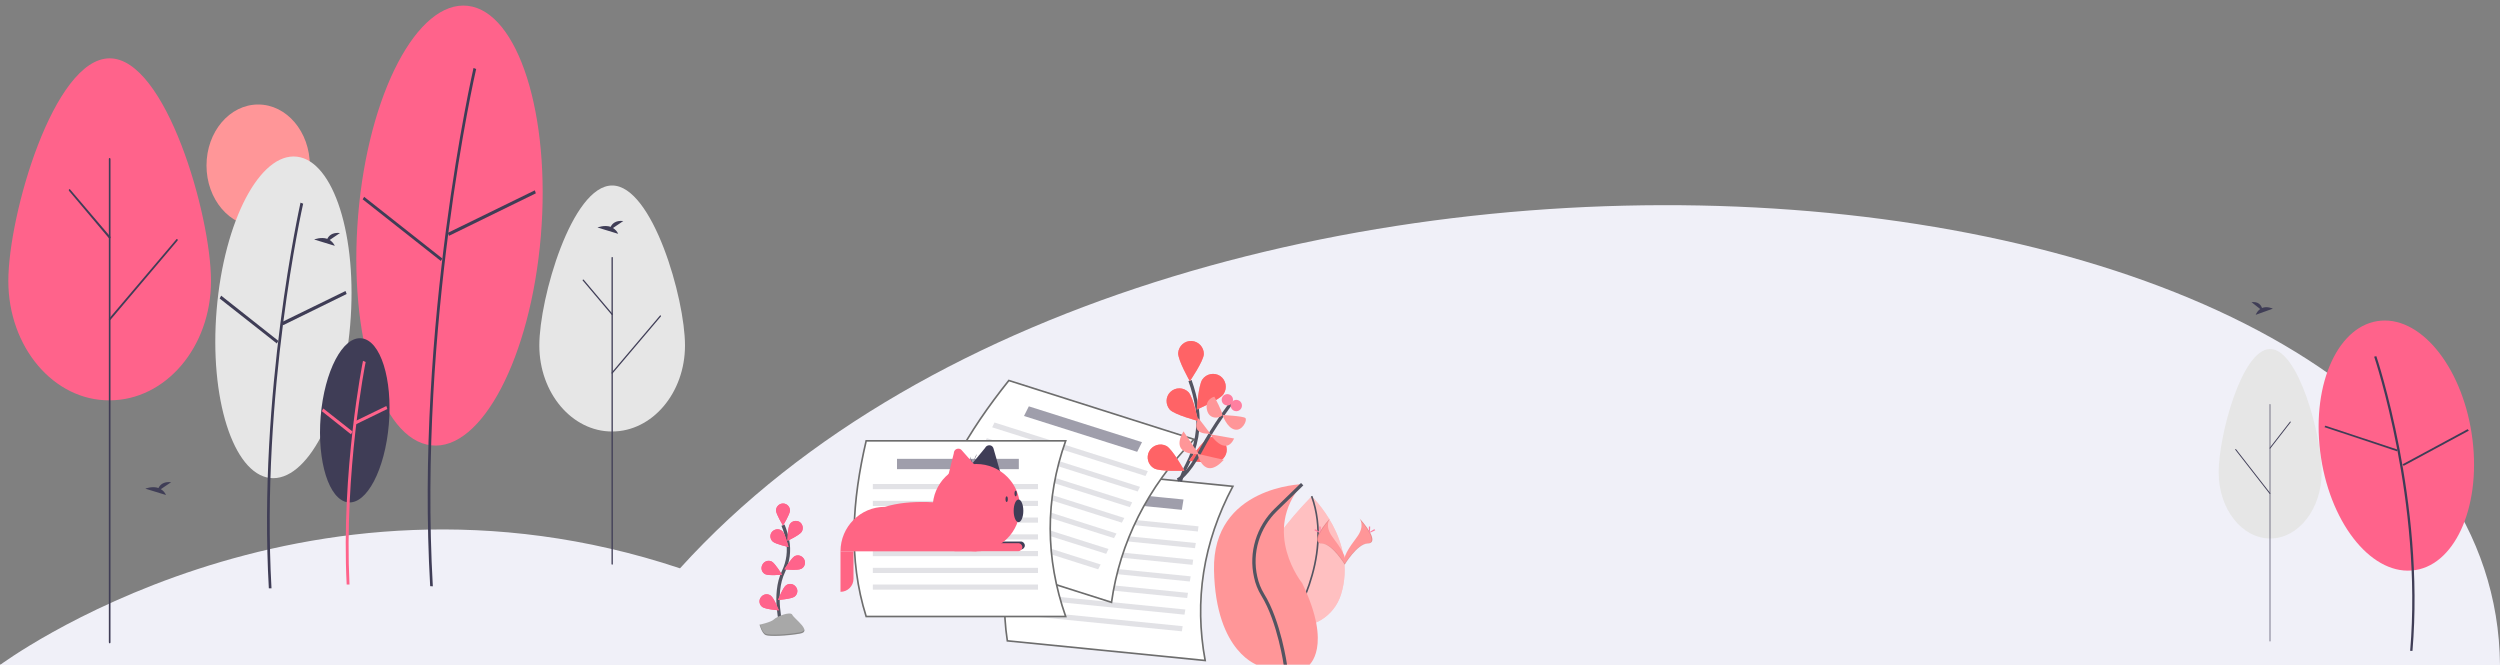 <?xml version="1.0" encoding="utf-8"?>
<!-- Generator: Adobe Illustrator 19.2.1, SVG Export Plug-In . SVG Version: 6.00 Build 0)  -->
<svg version="1.1" id="ba852881-1fdd-4058-baca-f1caa98e12dd"
	 xmlns="http://www.w3.org/2000/svg" xmlns:xlink="http://www.w3.org/1999/xlink" x="0px" y="0px" viewBox="0 0 1500 398.8"
	 style="enable-background:new 0 0 1500 398.8;" xml:space="preserve">
<rect x="0" y="0" width="1500" height="398.8" fill="#808080" stroke="none"/>
<style type="text/css">
	.st0{fill:#F0F0F8;}
	.st1{fill:#E6E6E6;}
	.st2{fill:#3F3D56;}
	.st3{fill:#FF638B;}
	.st4{fill:#FF9698;}
	.st5{fill:#FFFFFF;stroke:#6D6D6D;stroke-miterlimit:10;}
	.st6{fill:#9F9EAB;}
	.st7{opacity:0.3;fill:#9F9EAB;enable-background:new    ;}
	.st8{fill:none;stroke:#535461;stroke-width:2;stroke-miterlimit:10;}
	.st9{fill:#FF6366;}
	.st10{fill:#FF7FA0;}
	.st11{fill:#FF6584;}
	.st12{opacity:0.4;fill:#FFFFFF;enable-background:new    ;}
	.st13{fill:none;stroke:#535461;stroke-miterlimit:10;}
	.st14{opacity:0.1;enable-background:new    ;}
	.st15{fill:#A8A8A8;}
	.st16{opacity:0.2;enable-background:new    ;}
</style>
<path class="st0" d="M408,341C180,265,0,399,0,399h1500l0,0C1497,74,705,13,408,341z"/>
<path class="st1" d="M1393,283.4c0-21.9-13.9-74-30.9-74s-30.9,52-30.9,74s13.9,39.7,31,39.7C1379.1,323.1,1393,305.3,1393,283.4
	L1393,283.4z"/>
<path class="st2" d="M1362,384.9c0.1,0,0.2-0.1,0.2-0.3l0,0V242.7c0-0.1-0.1-0.3-0.2-0.3s-0.2,0.1-0.2,0.3v141.8
	C1361.7,384.7,1361.9,384.9,1362,384.9L1362,384.9z"/>
<path class="st2" d="M1362,269.2c0.1,0,0.1,0,0.2-0.1l12.2-15.7c0.1-0.1,0.1-0.3,0-0.4c-0.1-0.1-0.2-0.1-0.4,0l-12.2,15.7
	c-0.1,0.1-0.1,0.3,0,0.4C1361.9,269.1,1362,269.2,1362,269.2L1362,269.2z"/>
<path class="st2" d="M1362,296.4c0.1,0,0.2-0.1,0.2-0.3s0-0.1-0.1-0.3l-20.5-26.3c-0.1-0.1-0.2-0.1-0.4,0c-0.1,0.1-0.1,0.3,0,0.4
	l20.5,26.3C1361.9,296.4,1362,296.4,1362,296.4z"/>
<path class="st3" d="M1483.5,263.8c-5.1-41.4-29.6-73.4-54.9-71.4s-41.6,37.2-36.5,78.5c5.1,41.4,29.6,73.4,54.9,71.4
	C1472.3,340.4,1488.6,305.1,1483.5,263.8z"/>
<path class="st2" d="M1447.5,390.4c7.5-89.6-21.4-175.9-21.7-176.7l-1.3,0.3c0.3,0.9,29.1,87.1,21.6,176.5h1.4V390.4z"/>
<polygon class="st2" points="1438.7,269.8 1395.2,255.4 1394.7,256.3 1438.2,270.8 "/>
<polygon class="st2" points="1481.3,258.4 1480.6,257.5 1441.5,278.6 1442.2,279.5 "/>
<g>
	<path class="st3" d="M5,168.6C5,129,32.2,35,65.8,35s60.8,93.9,60.8,133.6s-27.3,71.6-60.9,71.6C32.2,240.4,5,208.2,5,168.6
		L5,168.6z"/>
	<path class="st2" d="M65.8,386c-0.3,0-0.5-0.3-0.5-0.7V95.5c0-0.5,0.2-0.7,0.5-0.7s0.5,0.3,0.5,0.7v290
		C66.3,385.7,66.1,386,65.8,386z"/>
	<path class="st2" d="M65.8,143.1c-0.2,0-0.3,0-0.4-0.1l-24-28.5c-0.2-0.3-0.2-0.6,0-0.8c0.2-0.3,0.5-0.3,0.7,0l0,0L66.2,142
		c0.2,0.3,0.2,0.6,0,0.8C66.1,142.9,66,143.1,65.8,143.1L65.8,143.1z"/>
	<path class="st2" d="M65.8,192.1c-0.3,0-0.5-0.3-0.5-0.6c0-0.1,0.1-0.3,0.2-0.4l40.3-47.5c0.2-0.3,0.5-0.3,0.7,0s0.2,0.6,0,0.8l0,0
		L66.2,192C66.1,192.1,66,192.1,65.8,192.1z"/>
	<path class="st1" d="M323.6,207.3c0-28.5,19.6-96,43.7-96s43.7,67.6,43.7,96s-19.6,51.6-43.8,51.6
		C343.2,258.9,323.6,235.8,323.6,207.3L323.6,207.3z"/>
	<path class="st2" d="M367.3,338.8c-0.2,0-0.4-0.1-0.4-0.4l0,0V154.6c0-0.3,0.2-0.4,0.4-0.4s0.4,0.1,0.4,0.4v183.8
		C367.7,338.7,367.5,338.8,367.3,338.8L367.3,338.8z"/>
	<path class="st2" d="M367.3,189c-0.1,0-0.2,0-0.3-0.1l-17.3-20.5c-0.2-0.1-0.2-0.4,0-0.6c0.2-0.1,0.4-0.1,0.5,0l17.3,20.5
		c0.2,0.1,0.2,0.4,0,0.6C367.5,188.8,367.4,189,367.3,189L367.3,189z"/>
	<path class="st2" d="M367.3,224.2c-0.2,0-0.4-0.1-0.4-0.4c0-0.1,0.1-0.3,0.1-0.3l29-34.2c0.2-0.1,0.4-0.1,0.5,0s0.2,0.4,0,0.6
		l-29,34.2C367.5,224.2,367.4,224.2,367.3,224.2z"/>
	<ellipse class="st4" cx="154.9" cy="99.3" rx="31" ry="36.6"/>
	<path class="st1" d="M130,185.7c4.5-53.3,26-94.2,48.1-91.7s36.5,47.8,32,101.1s-26,94.2-48.1,91.7
		C139.9,284.1,125.5,238.9,130,185.7z"/>
	<path class="st2" d="M161.3,353c-6.6-117.2,18.8-230.2,19-231.4l1.6,0.6c-0.3,1.1-25.5,113.9-19,230.8H161.3z"/>
	<polygon class="st2" points="169.2,193.2 207.3,174.6 208,176.4 169.9,195.1 	"/>
	<polygon class="st2" points="131.8,179.1 132.7,177.4 167,204.5 166.1,206.1 	"/>
	<path class="st3" d="M214.9,129C221,56.2,250.5,0,280.7,3.5s49.9,65.5,43.8,138.2s-35.6,129-65.8,125.5
		C228.4,263.8,208.8,201.9,214.9,129z"/>
	<path class="st2" d="M258.1,351.7c-9-157.6,25.7-309.4,26-310.9l1.6,0.6c-0.4,1.5-34.9,153.1-26,310.4L258.1,351.7z"/>
	<polygon class="st2" points="268.7,139.7 320.9,114.2 321.5,116 269.4,141.5 	"/>
	<polygon class="st2" points="217.6,119.6 218.5,118.1 265.4,155.1 264.5,156.6 	"/>
	<path class="st2" d="M367.8,136.8l6.2-4.2c-4.8-0.5-6.8,1.8-7.6,3.5c-3.8-1.3-7.9,0.4-7.9,0.4l12.4,3.8
		C370.3,138.9,369.2,137.7,367.8,136.8z"/>
	<path class="st2" d="M197.8,144l6.2-4.2c-4.8-0.5-6.8,1.8-7.6,3.5c-3.8-1.3-7.9,0.4-7.9,0.4l12.4,3.8
		C200.3,146.2,199.2,144.9,197.8,144z"/>
	<path class="st2" d="M96.5,293.5l6.2-4.2c-4.8-0.5-6.8,1.8-7.6,3.5c-3.8-1.3-7.9,0.4-7.9,0.4l12.4,3.8
		C99,295.6,98,294.4,96.5,293.5z"/>
	<path class="st2" d="M192.4,249.8c2.3-27.2,13.3-48.2,24.6-46.8c11.3,1.3,18.6,24.4,16.3,51.6s-13.3,48.2-24.6,46.8
		C197.4,299.9,190.2,277,192.4,249.8z"/>
	<path class="st3" d="M208,350.7c-3.4-68,9.6-133.5,9.8-134.2l1.6,0.7c-0.2,0.7-13,65.9-9.7,133.5H208L208,350.7z"/>
	<polygon class="st3" points="212.3,253.1 231.8,243.6 232.4,245.4 212.9,254.9 	"/>
	<polygon class="st3" points="193.1,246.7 194,245.1 211.5,258.9 210.6,260.6 	"/>
</g>
<g>
	<path class="st5" d="M723.1,396.3l-118.7-11.8C599,349,607.1,314.4,621,280l118.7,11.8C721.8,325.6,716.5,360.5,723.1,396.3z"/>
	<polygon class="st6" points="636.6,298.7 637.6,292.5 710.1,299.7 709.1,305.9 	"/>
	<polygon class="st7" points="620.3,309.1 620.8,306 719.1,315.8 718.7,318.9 	"/>
	<polygon class="st7" points="618.7,319.1 619.2,316 717.5,325.8 717,328.9 	"/>
	<polygon class="st7" points="617.1,329 617.6,326 715.9,335.8 715.5,338.9 	"/>
	<polygon class="st7" points="615.6,339 616,336 714.4,345.8 713.9,348.9 	"/>
	<polygon class="st7" points="614,349 614.5,345.9 712.8,355.7 712.3,358.8 	"/>
	<polygon class="st7" points="612.4,359 612.9,355.9 711.2,365.7 710.7,368.8 	"/>
	<polygon class="st7" points="610.8,369 611.3,365.9 709.6,375.7 709.1,378.8 	"/>
	<path class="st5" d="M666.9,361.4l-111.1-35.3c6.1-35.4,25.1-67.2,49.5-97.8l111.1,35.3C688.2,292.7,672,325.4,666.9,361.4z"/>
	<polygon class="st6" points="614.4,249.6 617.3,243.8 685.2,265.3 682.3,271.1 	"/>
	<polygon class="st7" points="595.3,256.4 596.7,253.5 688.7,282.7 687.3,285.6 	"/>
	<polygon class="st7" points="590.6,265.7 592.1,262.9 684,292.1 682.6,294.9 	"/>
	<polygon class="st7" points="585.9,275.1 587.3,272.2 679.3,301.4 677.9,304.3 	"/>
	<polygon class="st7" points="581.1,284.4 582.6,281.5 674.6,310.8 673.1,313.6 	"/>
	<polygon class="st7" points="576.4,293.7 577.9,290.8 669.9,320.1 668.4,322.9 	"/>
	<polygon class="st7" points="571.7,303.1 573.1,300.2 665.1,329.4 663.7,332.3 	"/>
	<polygon class="st7" points="567,312.4 568.4,309.5 660.4,338.7 658.9,341.6 	"/>
	<path class="st5" d="M639.4,369.9H519.7c-10.9-34.7-8.3-69.8,0-105.4h119.7C626.9,299.8,627.2,334.9,639.4,369.9z"/>
	<rect x="538.2" y="275.3" class="st6" width="73.1" height="6.2"/>
	<rect x="523.7" y="290.4" class="st7" width="99.1" height="3.1"/>
	<rect x="523.7" y="300.5" class="st7" width="99.1" height="3.1"/>
	<rect x="523.7" y="310.5" class="st7" width="99.1" height="3.1"/>
	<rect x="523.7" y="320.6" class="st7" width="99.1" height="3.1"/>
	<rect x="523.7" y="330.6" class="st7" width="99.1" height="3.1"/>
	<rect x="523.7" y="340.7" class="st7" width="99.1" height="3.1"/>
	<rect x="523.7" y="350.7" class="st7" width="99.1" height="3.1"/>
</g>
<g>
	<path class="st8" d="M708.2,288.8c1-3.5,2.4-6.9,4.1-10.1c5.5-10.5,7.7-22.4,5.9-34.1c-0.9-5.6-2.3-11-4.2-16.3"/>
	<path class="st4" d="M722.3,212.5c-0.2,4.2-8.4,16.2-8.4,16.2s-7.2-12.6-7-16.9c0.3-4.2,3.9-7.5,8.2-7.2
		C719.2,204.9,722.4,208.4,722.3,212.5z"/>
	<path class="st4" d="M734,236.6c-2.5,3.5-15.9,9.1-15.9,9.1s0.9-14.5,3.3-18c2.4-3.5,7.2-4.4,10.7-2.1c3.5,2.4,4.4,7.2,2.1,10.7
		C734.1,236.4,734,236.5,734,236.6L734,236.6z"/>
	<path class="st4" d="M731.7,276.7c-3.9,1.7-18.3-0.2-18.3-0.2s8.1-12.1,11.9-13.8c3.9-1.7,8.4,0.1,10.1,4
		C737.1,270.5,735.4,275,731.7,276.7z"/>
	<path class="st4" d="M701.9,245.8c2.9,3.1,17,6.8,17,6.8s-2.9-14.2-5.8-17.3c-3-3-7.8-3.1-10.9-0.1
		C699.3,238,699.2,242.7,701.9,245.8z"/>
	<path class="st4" d="M692.4,281c3.7,2.1,18.2,1.4,18.2,1.4s-7-12.7-10.7-14.8c-3.8-2-8.4-0.5-10.4,3.2
		C687.6,274.4,688.8,278.9,692.4,281z"/>
	<path class="st9" d="M722.3,212.5c-0.2,4.2-8.4,16.2-8.4,16.2s-7.2-12.6-7-16.9c0.3-4.2,3.9-7.5,8.2-7.2
		C719.2,204.9,722.4,208.4,722.3,212.5z"/>
	<path class="st9" d="M734,236.6c-2.5,3.5-15.9,9.1-15.9,9.1s0.9-14.5,3.3-18c2.4-3.5,7.2-4.4,10.7-2.1c3.5,2.4,4.4,7.2,2.1,10.7
		C734.1,236.4,734,236.5,734,236.6L734,236.6z"/>
	<path class="st9" d="M731.7,276.7c-3.9,1.7-18.3-0.2-18.3-0.2s8.1-12.1,11.9-13.8c3.9-1.7,8.4,0.1,10.1,4
		C737.1,270.5,735.4,275,731.7,276.7z"/>
	<path class="st9" d="M701.9,245.8c2.9,3.1,17,6.8,17,6.8s-2.9-14.2-5.8-17.3c-3-3-7.8-3.1-10.9-0.1
		C699.3,238,699.2,242.7,701.9,245.8z"/>
	<path class="st9" d="M692.4,281c3.7,2.1,18.2,1.4,18.2,1.4s-7-12.7-10.7-14.8c-3.8-2-8.4-0.5-10.4,3.2
		C687.6,274.4,688.8,278.9,692.4,281z"/>
	<path class="st8" d="M706.5,288c0,0,5.9-2.4,14.1-17.9c8.1-15.4,18.5-28.7,18.5-28.7"/>
	<path class="st4" d="M734.3,275.9l-15.8-3.6C718.5,272.3,722.2,289,734.3,275.9z"/>
	<path class="st4" d="M710.1,258.8l9.1,13.6C719.2,272.5,701.4,273.7,710.1,258.8z"/>
	<path class="st4" d="M740.5,263.1l-14.4-2.5C726.1,260.5,735.1,274.3,740.5,263.1z"/>
	<path class="st4" d="M719.1,250.9l7.1,9.3C726.3,260.2,713.6,261.4,719.1,250.9z"/>
	<path class="st4" d="M733.5,249c0,0,12.3,0.6,13.7,1.8s-1.8,8.1-6.5,6.9C736.1,256.6,733.5,249,733.5,249z"/>
	<path class="st4" d="M728.6,238c0,0,5,9.2,4.8,10.9s-7.7,3.7-9.2-2.9S728.6,238,728.6,238z"/>
	
		<ellipse transform="matrix(0.302 -0.953 0.953 0.302 286.078 876.839)" class="st10" cx="741.8" cy="243.1" rx="3.4" ry="3.4"/>
	
		<ellipse transform="matrix(0.302 -0.953 0.953 0.302 285.673 869.305)" class="st10" cx="736.4" cy="239.6" rx="3.4" ry="3.4"/>
</g>
<path class="st2" d="M1356.1,185.4l-5.2-4.1c4-0.5,5.7,1.7,6.3,3.5c3.1-1.3,6.5,0.4,6.5,0.4l-10.3,3.7
	C1354,187.5,1354.9,186.3,1356.1,185.4z"/>
<g>
	<path class="st11" d="M585.8,330.8h-81.5l0,0c0-14.7,11.9-26.7,26.7-26.7c14.8-4.6,34.2-3.1,54.8,0V330.8z"/>
	<path class="st2" d="M574.2,324.9h38.3c1.3,0,2.4,1.1,2.4,2.4l0,0c0,1.3-1.1,2.4-2.4,2.4h-38.3l0,0V324.9L574.2,324.9z"/>
	<path class="st2" d="M580.8,281.2l10.3-12.5c0.6-1.3,2.3-1.9,3.6-1.3c0.7,0.3,1.2,1,1.4,1.7l4.1,14.3L580.8,281.2z"/>
	<path class="st11" d="M568.4,287.6l3.9-15.7c0-1.5,1.2-2.7,2.7-2.7c0.8,0,1.5,0.3,2,0.9l9.8,11.1L568.4,287.6z"/>
	<path class="st11" d="M504.3,330.8h7.8l0,0v16.5c0,4.3-3.5,7.8-7.8,7.8l0,0l0,0l0,0V330.8L504.3,330.8z"/>
	<path class="st11" d="M572.7,325.9H611c1.3,0,2.4,1.1,2.4,2.4l0,0c0,1.3-1.1,2.4-2.4,2.4h-38.3l0,0V325.9L572.7,325.9z"/>
	<circle class="st11" cx="585.8" cy="304.6" r="26.2"/>
	<ellipse class="st2" cx="611.1" cy="306.5" rx="2.9" ry="6.8"/>
	<ellipse class="st2" cx="604" cy="299.5" rx="0.7" ry="1.7"/>
	<ellipse class="st2" cx="609.4" cy="296.1" rx="0.7" ry="1.7"/>
	<path class="st2" d="M583.6,278.1c0,0-1.5-2.5-1.5-4.1"/>
	<path class="st2" d="M584.3,276.4c0,0,0.8-2.8,1.9-3.9"/>
</g>
<g>
	<path class="st4" d="M773.2,375.2c0,0-50.5-11.3,13.8-77.4c0,0,27.7,26.3,17.6,58.9c-4.1,13.1-17.2,21.2-30.6,18.6L773.2,375.2z"/>
	<path class="st12" d="M773.2,375.2c-1.1-0.2-49.5-12.4,13.8-77.4c0,0,27.7,26.3,17.6,58.9c-4.1,13.1-17.2,21.2-30.6,18.6
		L773.2,375.2z"/>
	<path class="st13" d="M773.9,375.5c0,0,26.7-40.2,13.1-77.8"/>
	<path class="st4" d="M785.1,399.4c0,0,14.8-11-3.8-49.5c0,0-24.7-30.6,0-59.4c0,0-53.9,1.4-52.9,51.5c1,50.2,27,57.4,27,57.4H785.1
		z"/>
	<path class="st8" d="M771.3,399.4c0,0-3.7-26.5-13.7-42.6c-2-3.3-3.4-6.8-4.2-10.6c-3.3-14.6,1.4-30,12.2-40.4l15.7-15.3"/>
	<path class="st4" d="M815.8,311.1c0,0,3.4,4.4-1.6,11.1s-9,12.4-7.4,16.5c0,0,7.5-12.4,13.6-12.6
		C826.5,326,822.5,318.6,815.8,311.1z"/>
	<path class="st14" d="M815.8,311.1c0.3,0.4,0.5,0.9,0.7,1.4c5.9,7,9.1,13.5,3.4,13.7c-5.3,0.2-11.7,9.7-13.2,12.1
		c0.1,0.2,0.1,0.4,0.2,0.5c0,0,7.5-12.4,13.6-12.6C826.5,326,822.5,318.6,815.8,311.1z"/>
	<path class="st10" d="M822.1,316.8c0,1.6-0.2,2.8-0.4,2.8s-0.4-1.3-0.4-2.8s0.2-0.8,0.4-0.8C822,315.9,822.1,315.2,822.1,316.8z"/>
	<path class="st10" d="M824.3,318.6c-1.4,0.7-2.6,1.2-2.7,1c-0.1-0.2,0.9-0.9,2.3-1.7c1.4-0.8,0.8-0.2,0.9,0
		C825,318.1,825.7,317.9,824.3,318.6z"/>
	<path class="st4" d="M797.9,311.1c0,0-3.4,4.4,1.6,11.1s9,12.4,7.4,16.5c0,0-7.5-12.4-13.6-12.6C787.2,326,791.2,318.6,797.9,311.1
		z"/>
	<path class="st14" d="M797.9,311.1c-0.3,0.4-0.5,0.9-0.7,1.4c-5.9,7-9.1,13.5-3.4,13.7c5.3,0.2,11.7,9.7,13.2,12.1
		c-0.1,0.2-0.1,0.4-0.2,0.5c0,0-7.5-12.4-13.6-12.6C787.2,326,791.2,318.6,797.9,311.1z"/>
	<path class="st10" d="M791.6,316.8c0,1.6,0.2,2.8,0.4,2.8s0.4-1.3,0.4-2.8s-0.2-0.8-0.4-0.8C791.7,315.9,791.6,315.2,791.6,316.8z"
		/>
	<path class="st10" d="M789.4,318.6c1.4,0.7,2.6,1.2,2.7,1c0.1-0.2-0.9-0.9-2.3-1.7c-1.4-0.8-0.8-0.2-0.9,0S788.1,317.9,789.4,318.6
		z"/>
</g>
<g>
	<path class="st8" d="M469,376c0,0-5.6-19.1,1.1-33.1c2.8-5.9,3.7-12.5,2.4-18.9c-0.6-3-1.5-6-2.7-8.9"/>
	<path class="st3" d="M474,306.2c0,2.3-4.2,9.1-4.2,9.1s-4.2-6.8-4.2-9.1c0.1-2.3,2-4.2,4.4-4.1C472.1,302.2,473.9,303.9,474,306.2z
		"/>
	<path class="st3" d="M481,319.1c-1.3,2-8.5,5.4-8.5,5.4s0.1-8,1.4-10s3.9-2.5,5.9-1.3C481.7,314.5,482.2,317.2,481,319.1L481,319.1
		z"/>
	<path class="st3" d="M480.7,341.3c-2.1,1.1-10.1,0.3-10.1,0.3s4.2-6.8,6.2-7.9c2.1-1.1,4.6-0.2,5.7,1.9
		C483.6,337.7,482.8,340.3,480.7,341.3L480.7,341.3z"/>
	<path class="st3" d="M476.7,358c-1.9,1.4-9.9,2-9.9,2s2.9-7.4,4.8-8.8s4.5-1,5.9,0.9C479,353.9,478.6,356.6,476.7,358L476.7,358z"
		/>
	<path class="st3" d="M463.6,324.9c1.7,1.6,9.5,3.3,9.5,3.3s-1.9-7.8-3.6-9.4c-1.7-1.7-4.3-1.6-6,0S461.8,323.2,463.6,324.9
		C463.5,324.9,463.5,324.9,463.6,324.9L463.6,324.9z"/>
	<path class="st3" d="M459.1,344.5c2.1,1.1,10.1,0.3,10.1,0.3s-4.1-6.8-6.2-7.9c-2.1-1-4.6-0.1-5.6,2
		C456.3,341,457.1,343.5,459.1,344.5z"/>
	<path class="st3" d="M457.4,364.2c1.9,1.4,9.9,2,9.9,2s-2.9-7.4-4.8-8.8s-4.5-1-5.9,0.9C455.1,360.1,455.5,362.8,457.4,364.2
		L457.4,364.2L457.4,364.2z"/>
	<path class="st3" d="M474,306.2c0,2.3-4.2,9.1-4.2,9.1s-4.2-6.8-4.2-9.1c0.1-2.3,2-4.2,4.4-4.1C472.1,302.2,473.9,303.9,474,306.2z
		"/>
	<path class="st3" d="M481,319.1c-1.3,2-8.5,5.4-8.5,5.4s0.1-8,1.4-10s3.9-2.5,5.9-1.3C481.7,314.5,482.2,317.2,481,319.1L481,319.1
		z"/>
	<path class="st3" d="M480.7,341.3c-2.1,1.1-10.1,0.3-10.1,0.3s4.2-6.8,6.2-7.9c2.1-1.1,4.6-0.2,5.7,1.9
		C483.6,337.7,482.8,340.3,480.7,341.3L480.7,341.3z"/>
	<path class="st3" d="M476.7,358c-1.9,1.4-9.9,2-9.9,2s2.9-7.4,4.8-8.8s4.5-1,5.9,0.9C479,353.9,478.6,356.6,476.7,358L476.7,358z"
		/>
	<path class="st3" d="M463.6,324.9c1.7,1.6,9.5,3.3,9.5,3.3s-1.9-7.8-3.6-9.4c-1.7-1.7-4.3-1.6-6,0S461.8,323.2,463.6,324.9
		C463.5,324.9,463.5,324.9,463.6,324.9L463.6,324.9z"/>
	<path class="st3" d="M459.1,344.5c2.1,1.1,10.1,0.3,10.1,0.3s-4.1-6.8-6.2-7.9c-2.1-1-4.6-0.1-5.6,2
		C456.3,341,457.1,343.5,459.1,344.5z"/>
	<path class="st3" d="M457.4,364.2c1.9,1.4,9.9,2,9.9,2s-2.9-7.4-4.8-8.8s-4.5-1-5.9,0.9C455.1,360.1,455.5,362.8,457.4,364.2
		L457.4,364.2L457.4,364.2z"/>
	<path class="st15" d="M455.7,374.8c0,0,6.9-1.4,8.7-3.2s10-5,11-2.7s12.3,10,4.6,11.3c-7.8,1.4-18.3,1.8-20.5,0.9
		C457.1,380.2,455.7,374.8,455.7,374.8z"/>
	<path class="st16" d="M479.9,379.4c-7.8,1.4-18.3,1.8-20.5,0.9c-1.7-0.7-2.9-4-3.4-5.6h-0.2c0,0,1.4,5.4,3.7,6.3
		c2.3,0.9,12.8,0.5,20.5-0.9c2.2-0.4,2.9-1.3,2.6-2.5C482.3,378.5,481.6,379.1,479.9,379.4z"/>
</g>
</svg>
